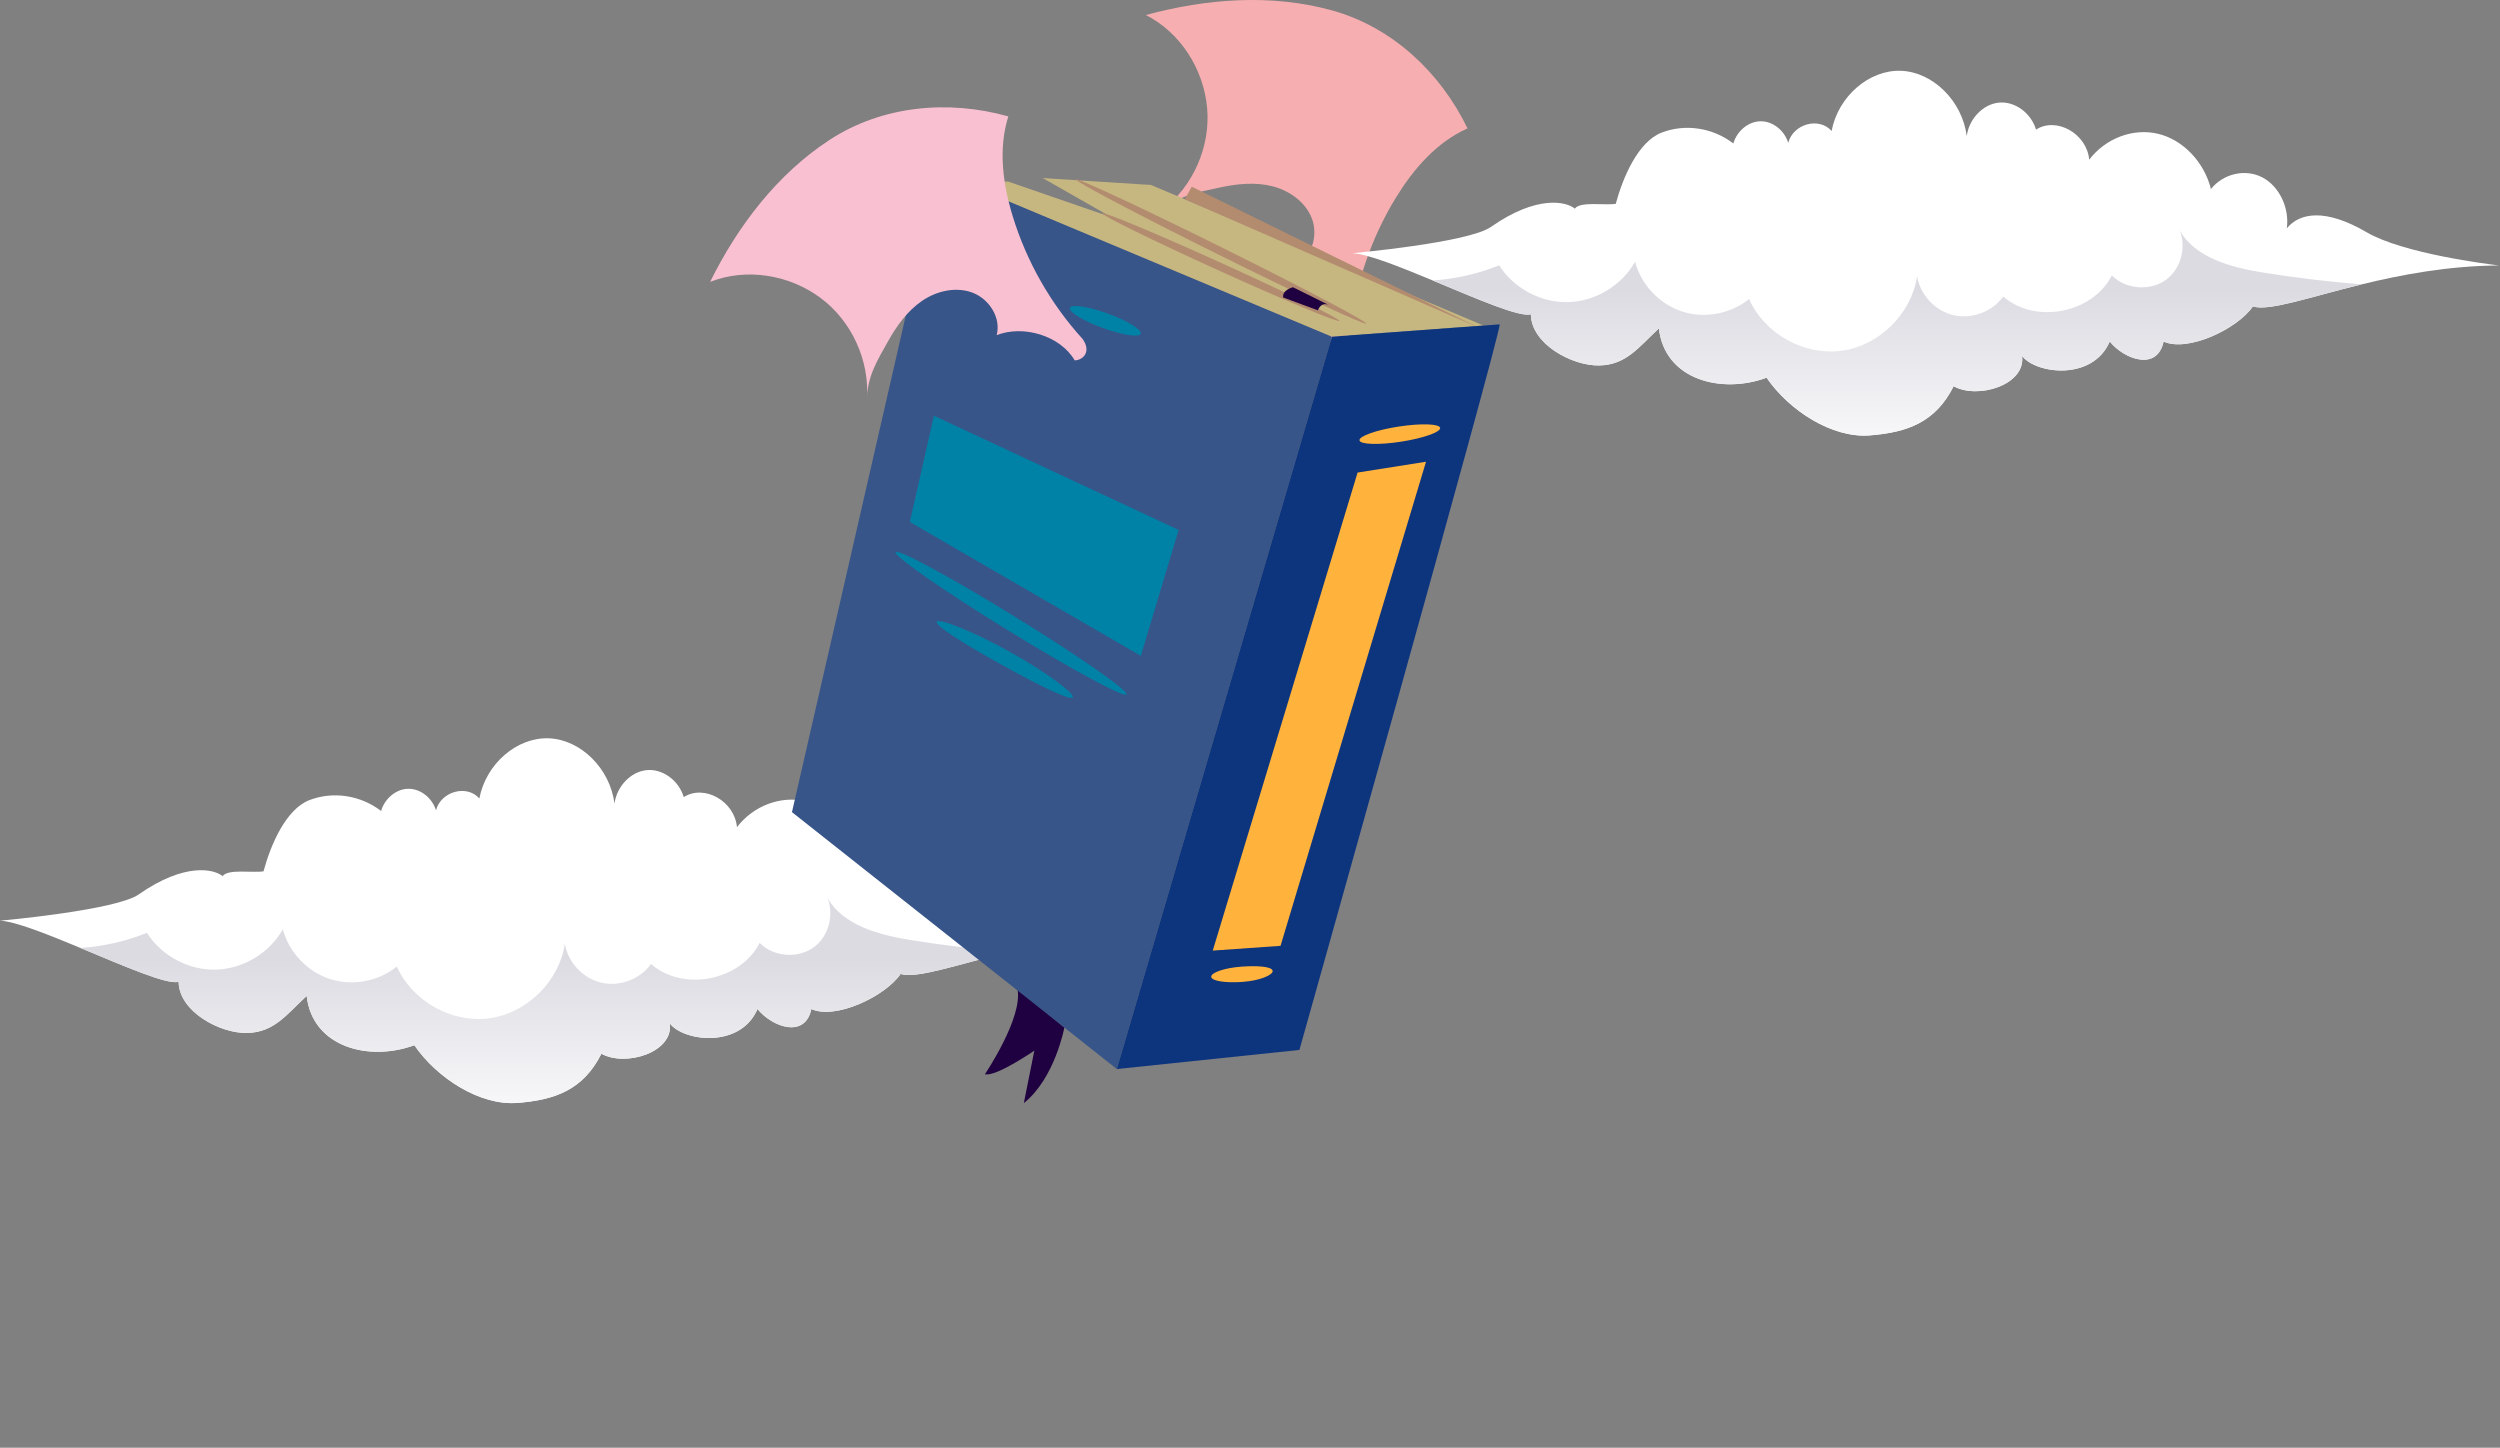 <?xml version="1.0" encoding="UTF-8" standalone="no"?>
<!DOCTYPE svg PUBLIC "-//W3C//DTD SVG 1.1//EN" "http://www.w3.org/Graphics/SVG/1.1/DTD/svg11.dtd">
<svg width="100%" height="100%" viewBox="0 0 1435 831" version="1.1" xmlns="http://www.w3.org/2000/svg" xmlns:xlink="http://www.w3.org/1999/xlink" xml:space="preserve" xmlns:serif="http://www.serif.com/" style="fill-rule:evenodd;clip-rule:evenodd;stroke-linejoin:round;stroke-miterlimit:2;">
    <rect x="0" y="0" width="1435" height="831" fill="#808080" stroke="none"/>
    <g id="lower-cloud">
        <path d="M658.291,535.525c-29.297,0.18 -56.322,5.343 -78.932,10.861c-30.568,7.463 -53.105,15.534 -62.412,12.666c-8.915,13.02 -37.576,26.428 -51.232,20.134c-3.538,16.879 -22.115,10.686 -30.922,0c-9.697,22.712 -42.279,18.718 -50.31,8.279c2.227,16.733 -25.58,25.051 -39.274,17.369c-10.439,20.804 -26.643,26.535 -48.155,28.239c-21.542,1.693 -46.171,-14.156 -59.225,-33.121c-25.72,9.516 -58.453,1.383 -61.811,-28.302c-11.85,11.035 -18.751,20.945 -34.251,21.265c-15.495,0.349 -39.095,-12.312 -39.236,-29.403c-6.119,2.086 -31.699,-9.129 -56.395,-19.393c-18.999,-7.919 -37.43,-15.281 -46.136,-15.635c0,0 66.547,-5.945 79.606,-15.073c26.536,-18.572 43.341,-14.54 48.155,-10.507c3.145,-4.314 17.121,-1.732 23.493,-2.761c4.101,-15.175 12.807,-35.664 26.395,-40.9c13.549,-5.202 29.326,-2.791 41.108,6.265c2.087,-7.255 8.707,-12.666 15.607,-12.739c6.93,-0.107 13.656,5.13 15.884,12.351c2.902,-10.9 17.688,-14.967 24.905,-6.794c3.751,-19.853 21.551,-35.242 39.876,-34.533c18.363,0.708 35.168,17.407 37.682,37.469c1.344,-9.978 9.41,-18.364 18.538,-19.213c9.128,-0.849 18.363,5.911 21.231,15.495c11.744,-7.536 29.224,2.339 30.53,17.267c9.414,-12.346 25.264,-18.291 39.555,-14.86c14.297,3.431 26.429,16.136 30.326,31.699c7.109,-8.88 19.703,-11.744 29.433,-6.721c9.73,5.028 15.747,17.548 14.117,29.263c7.429,-8.954 22.041,-11.608 45.888,2.3c20.872,12.205 69.775,18.291 75.399,18.96c0.175,0.039 0.389,0.039 0.563,0.073" style="fill:white;fill-rule:nonzero;"/>
        <path d="M579.356,546.386c-30.568,7.464 -53.104,15.534 -62.407,12.666c-8.92,13.02 -37.576,26.429 -51.237,20.13c-3.538,16.878 -22.11,10.691 -30.922,0c-9.692,22.716 -42.279,18.717 -50.31,8.279c2.232,16.737 -25.58,25.055 -39.274,17.373c-10.434,20.804 -26.638,26.536 -48.15,28.234c-21.547,1.699 -46.175,-14.151 -59.23,-33.116c-25.72,9.517 -58.448,1.378 -61.806,-28.302c-11.855,11.036 -18.756,20.945 -34.251,21.266c-15.495,0.349 -39.095,-12.317 -39.236,-29.404c-6.124,2.087 -31.703,-9.128 -56.395,-19.392c13.088,-0.844 26.036,-3.746 38.212,-8.667c8.385,13.234 23.982,21.546 39.589,21.124c15.636,-0.427 30.782,-9.555 38.42,-23.177c3.47,13.166 13.943,24.274 26.89,28.52c12.952,4.247 27.953,1.451 38.532,-7.114c8.808,19.887 31.558,32.621 53.105,29.685c21.581,-2.897 40.123,-21.226 43.341,-42.739c1.771,10.647 10.365,19.814 20.877,22.289c10.506,2.48 22.289,-1.912 28.588,-10.686c18.397,16.063 51.334,9.628 62.34,-12.132c8.099,8.279 22.537,9.196 31.665,2.087c8.104,-6.372 11.074,-18.33 7.323,-27.846c8.847,15.641 29.544,21.231 47.801,24.128c18.751,3.009 37.609,5.275 56.535,6.794Z" style="fill:url(#_Linear1);fill-rule:nonzero;"/>
    </g>
    <path id="right-wing" d="M775.051,190.361c2.922,-27.074 11.894,-53.475 26.079,-76.721c10.125,-16.591 23.486,-32.039 41.238,-39.94c-15.684,-32.348 -43.447,-58.317 -78.117,-67.821c-34.67,-9.499 -71.844,-6.692 -106.533,2.747c19.9,10.088 33.134,31.049 35.168,53.269c2.033,22.216 -8.049,45.171 -25.784,58.702c10.032,-8.445 20.132,-10.168 32.95,-12.945c9.964,-2.159 20.422,-3.255 30.302,-0.744c9.884,2.506 19.148,9.124 22.725,18.675c3.57,9.552 0.025,21.849 -9.1,26.389c14.665,7.521 24.006,27.478 18.867,43.145c3.38,3.562 10.194,3.91 12.205,-4.756" style="fill:rgb(246,174,176);fill-rule:nonzero;"/>
    <g id="book">
        <path d="M610.938,589.81c0,0 -5.398,29.124 -23.264,43.387l6.041,-30.151c0,0 -22.008,15.202 -28.379,13.564c0,0 22.137,-32.751 18.649,-49.071c-3.488,-16.32 0,0 0,0l26.953,22.271" style="fill:rgb(31,0,64);fill-rule:nonzero;"/>
        <path d="M764.549,193.25l-225.746,-94.511l-84.218,367.428l186.48,147.469l123.484,-420.386Z" style="fill:rgb(55,85,137);fill-rule:nonzero;"/>
        <path d="M550.297,103.553l28.419,0.674l59.198,20.445l-39.39,-22.474l62.189,3.984l190.814,80.674l-86.977,6.397l-214.253,-89.7Z" style="fill:rgb(198,182,128);fill-rule:nonzero;"/>
        <path d="M848.662,188.053l-164.589,-80.885l-3.987,7.199l168.576,73.686Z" style="fill:rgb(179,140,111);fill-rule:nonzero;"/>
        <path d="M632.634,122.396c0.514,-1.141 31.424,11.768 69.02,28.836c37.614,17.075 67.67,31.827 67.156,32.968c-0.523,1.142 -31.415,-11.76 -69.029,-28.835c-37.596,-17.068 -67.661,-31.828 -67.147,-32.969" style="fill:rgb(179,140,111);fill-rule:nonzero;"/>
        <path d="M617.441,102.929c0.559,-1.126 38.347,16.506 84.389,39.369c46.06,22.871 82.931,42.315 82.372,43.441c-0.55,1.117 -38.329,-16.506 -84.389,-39.377c-46.042,-22.863 -82.93,-42.307 -82.372,-43.433" style="fill:rgb(179,140,111);fill-rule:nonzero;"/>
        <path d="M860.85,186.173c-0.57,9.779 -114.987,416.494 -114.987,416.494l-104.802,10.965l123.485,-420.377l96.304,-7.082Z" style="fill:rgb(13,53,126);fill-rule:nonzero;"/>
        <path d="M818.533,265.035l-83.502,277.868l-38.912,2.738l83.133,-274.396l39.281,-6.21Z" style="fill:rgb(255,178,60);fill-rule:nonzero;"/>
        <path d="M780.349,252.764c0.367,2.396 11.032,2.735 23.814,0.769c12.783,-1.975 22.839,-5.518 22.471,-7.914c-0.376,-2.395 -11.032,-2.735 -23.815,-0.769c-12.782,1.975 -22.838,5.518 -22.47,7.914" style="fill:rgb(255,178,60);fill-rule:nonzero;"/>
        <path d="M676.532,304.198l-21.718,72.27l-132.564,-76.847l13.819,-61.012l140.463,65.589Z" style="fill:rgb(0,129,166);fill-rule:nonzero;"/>
        <path d="M514.093,316.931c-1.277,2.071 27.365,22.019 63.949,44.563c36.592,22.553 67.288,39.16 68.556,37.09c1.269,-2.061 -27.356,-22.01 -63.958,-44.562c-36.583,-22.545 -67.279,-39.152 -68.547,-37.091" style="fill:rgb(0,129,166);fill-rule:nonzero;"/>
        <path d="M695.243,560.73c0.272,2.41 8.23,3.582 17.992,2.878c9.954,-0.699 17.675,-4.018 17.257,-6.375c-0.43,-2.427 -8.362,-3.05 -17.942,-2.375c-9.762,0.704 -17.579,3.461 -17.307,5.872" style="fill:rgb(255,178,60);fill-rule:nonzero;"/>
        <path d="M537.672,356.877c-1.094,2.19 15.877,12.807 37.332,24.751c21.48,11.916 39.448,20.715 40.732,18.636c1.271,-2.035 -14.79,-14.28 -36.469,-26.315c-21.653,-12.045 -40.533,-19.225 -41.595,-17.072" style="fill:rgb(0,129,166);fill-rule:nonzero;"/>
        <path d="M614.152,176.729c-0.827,2.278 7.589,7.447 18.811,11.541c11.221,4.095 20.987,5.564 21.815,3.286c0.836,-2.278 -7.589,-7.438 -18.81,-11.532c-11.213,-4.095 -20.988,-5.564 -21.816,-3.295" style="fill:rgb(0,129,166);fill-rule:nonzero;"/>
        <path d="M756.496,178.139c0,0 1.622,-5.357 6.488,-2.945c4.865,2.422 0,0 0,0l-20.778,-10.318c0,0 -6.318,1.45 -5.667,5.889c0.652,4.438 0,0 0,0l19.957,7.374" style="fill:rgb(31,0,64);fill-rule:nonzero;"/>
    </g>
    <path id="left-wing" d="M621.42,194.572c-18.32,-20.145 -32.12,-44.376 -40.105,-70.405c-5.703,-18.581 -8.399,-38.828 -2.532,-57.356c-34.609,-9.722 -72.462,-6.177 -102.57,13.465c-30.108,19.641 -52.666,49.321 -68.617,81.539c20.748,-8.197 45.213,-4.196 63.187,9.022c17.973,13.214 28.465,35.989 26.825,58.234c0.33,-13.109 5.744,-21.809 12.168,-33.246c4.993,-8.885 11.114,-17.436 19.548,-23.167c8.429,-5.735 19.53,-8.272 29.049,-4.613c9.512,3.665 16.365,14.47 13.707,24.316c15.356,-5.988 36.489,0.267 44.806,14.499c4.903,-0.164 9.684,-5.031 4.534,-12.288" style="fill:rgb(249,192,209);fill-rule:nonzero;"/>
    <g id="upper-cloud">
        <path d="M1434.48,152.377c-29.297,0.18 -56.323,5.343 -78.932,10.861c-30.568,7.464 -53.105,15.534 -62.413,12.666c-8.915,13.02 -37.576,26.429 -51.232,20.135c-3.537,16.878 -22.114,10.686 -30.922,0c-9.696,22.711 -42.278,18.717 -50.31,8.279c2.228,16.732 -25.579,25.05 -39.274,17.368c-10.438,20.804 -26.642,26.536 -48.155,28.239c-21.542,1.694 -46.17,-14.156 -59.224,-33.121c-25.72,9.517 -58.453,1.383 -61.811,-28.302c-11.851,11.036 -18.752,20.945 -34.252,21.265c-15.495,0.35 -39.094,-12.311 -39.235,-29.403c-6.12,2.087 -31.699,-9.128 -56.395,-19.392c-18.999,-7.92 -37.43,-15.282 -46.137,-15.636c0,0 66.548,-5.945 79.607,-15.073c26.535,-18.572 43.341,-14.539 48.155,-10.506c3.145,-4.315 17.121,-1.733 23.493,-2.762c4.1,-15.175 12.806,-35.663 26.394,-40.9c13.55,-5.202 29.326,-2.79 41.109,6.265c2.087,-7.255 8.706,-12.666 15.607,-12.738c6.93,-0.107 13.656,5.129 15.883,12.35c2.902,-10.899 17.689,-14.966 24.905,-6.794c3.751,-19.853 21.552,-35.241 39.876,-34.533c18.363,0.709 35.169,17.407 37.683,37.469c1.344,-9.977 9.409,-18.363 18.538,-19.212c9.128,-0.85 18.363,5.91 21.231,15.495c11.744,-7.537 29.224,2.339 30.529,17.266c9.415,-12.345 25.264,-18.29 39.556,-14.859c14.296,3.431 26.429,16.136 30.325,31.699c7.11,-8.881 19.703,-11.744 29.433,-6.722c9.73,5.028 15.748,17.548 14.117,29.263c7.43,-8.953 22.042,-11.608 45.889,2.301c20.872,12.204 69.774,18.29 75.399,18.96c0.174,0.039 0.388,0.039 0.563,0.072" style="fill:white;fill-rule:nonzero;"/>
        <path d="M1355.54,163.239c-30.568,7.463 -53.105,15.534 -62.408,12.666c-8.919,13.02 -37.576,26.428 -51.236,20.129c-3.538,16.879 -22.11,10.691 -30.923,0c-9.691,22.717 -42.278,18.718 -50.31,8.279c2.233,16.738 -25.579,25.056 -39.274,17.374c-10.433,20.804 -26.637,26.535 -48.15,28.234c-21.547,1.698 -46.175,-14.151 -59.229,-33.116c-25.72,9.516 -58.448,1.378 -61.806,-28.302c-11.856,11.035 -18.757,20.945 -34.252,21.265c-15.495,0.349 -39.095,-12.317 -39.235,-29.404c-6.125,2.087 -31.704,-9.128 -56.395,-19.392c13.088,-0.844 26.035,-3.746 38.211,-8.667c8.386,13.234 23.983,21.547 39.59,21.125c15.636,-0.427 30.781,-9.556 38.42,-23.178c3.47,13.166 13.942,24.274 26.89,28.521c12.952,4.246 27.952,1.451 38.531,-7.115c8.808,19.887 31.559,32.621 53.105,29.685c21.581,-2.897 40.124,-21.226 43.341,-42.739c1.772,10.647 10.366,19.814 20.877,22.289c10.507,2.48 22.289,-1.912 28.588,-10.686c18.398,16.063 51.334,9.628 62.34,-12.132c8.1,8.279 22.537,9.196 31.665,2.087c8.105,-6.372 11.075,-18.329 7.323,-27.846c8.847,15.641 29.545,21.232 47.801,24.129c18.752,3.008 37.61,5.275 56.536,6.794Z" style="fill:url(#_Linear2);fill-rule:nonzero;"/>
    </g>
    <defs>
        <linearGradient id="_Linear1" x1="0" y1="0" x2="1" y2="0" gradientUnits="userSpaceOnUse" gradientTransform="matrix(0,-111.016,111.016,-0,312.747,660.832)"><stop offset="0" style="stop-color:white;stop-opacity:1"/><stop offset="0.02" style="stop-color:white;stop-opacity:1"/><stop offset="1" style="stop-color:rgb(220,219,226);stop-opacity:1"/><stop offset="1" style="stop-color:rgb(220,219,226);stop-opacity:1"/></linearGradient>
        <linearGradient id="_Linear2" x1="0" y1="0" x2="1" y2="0" gradientUnits="userSpaceOnUse" gradientTransform="matrix(0,-111.016,111.016,-0,1088.93,277.684)"><stop offset="0" style="stop-color:white;stop-opacity:1"/><stop offset="0.02" style="stop-color:white;stop-opacity:1"/><stop offset="1" style="stop-color:rgb(220,219,226);stop-opacity:1"/><stop offset="1" style="stop-color:rgb(220,219,226);stop-opacity:1"/></linearGradient>
    </defs>
    <style>
      #left-wing, #right-wing {
        animation: flap .3s linear alternate-reverse infinite;
      }

      #left-wing {
        transform-origin: 618.124px 202.925px;
      }

      #right-wing {
        transform-origin: 768.434px 193.75px;
      }

      #upper-cloud, #lower-cloud {
        animation: passingby 1s linear infinite;
      }

      @keyframes flap {
        0% {
          transform: rotate(-10deg);
        }
        100% {
          transform: rotate(10deg);
        }
      }

      @keyframes passingby {
        0% {
          transform: translateX(1435px);
        }
        100% {
          transform: translateX(-1435px);
        }
      }
    </style>
</svg>
